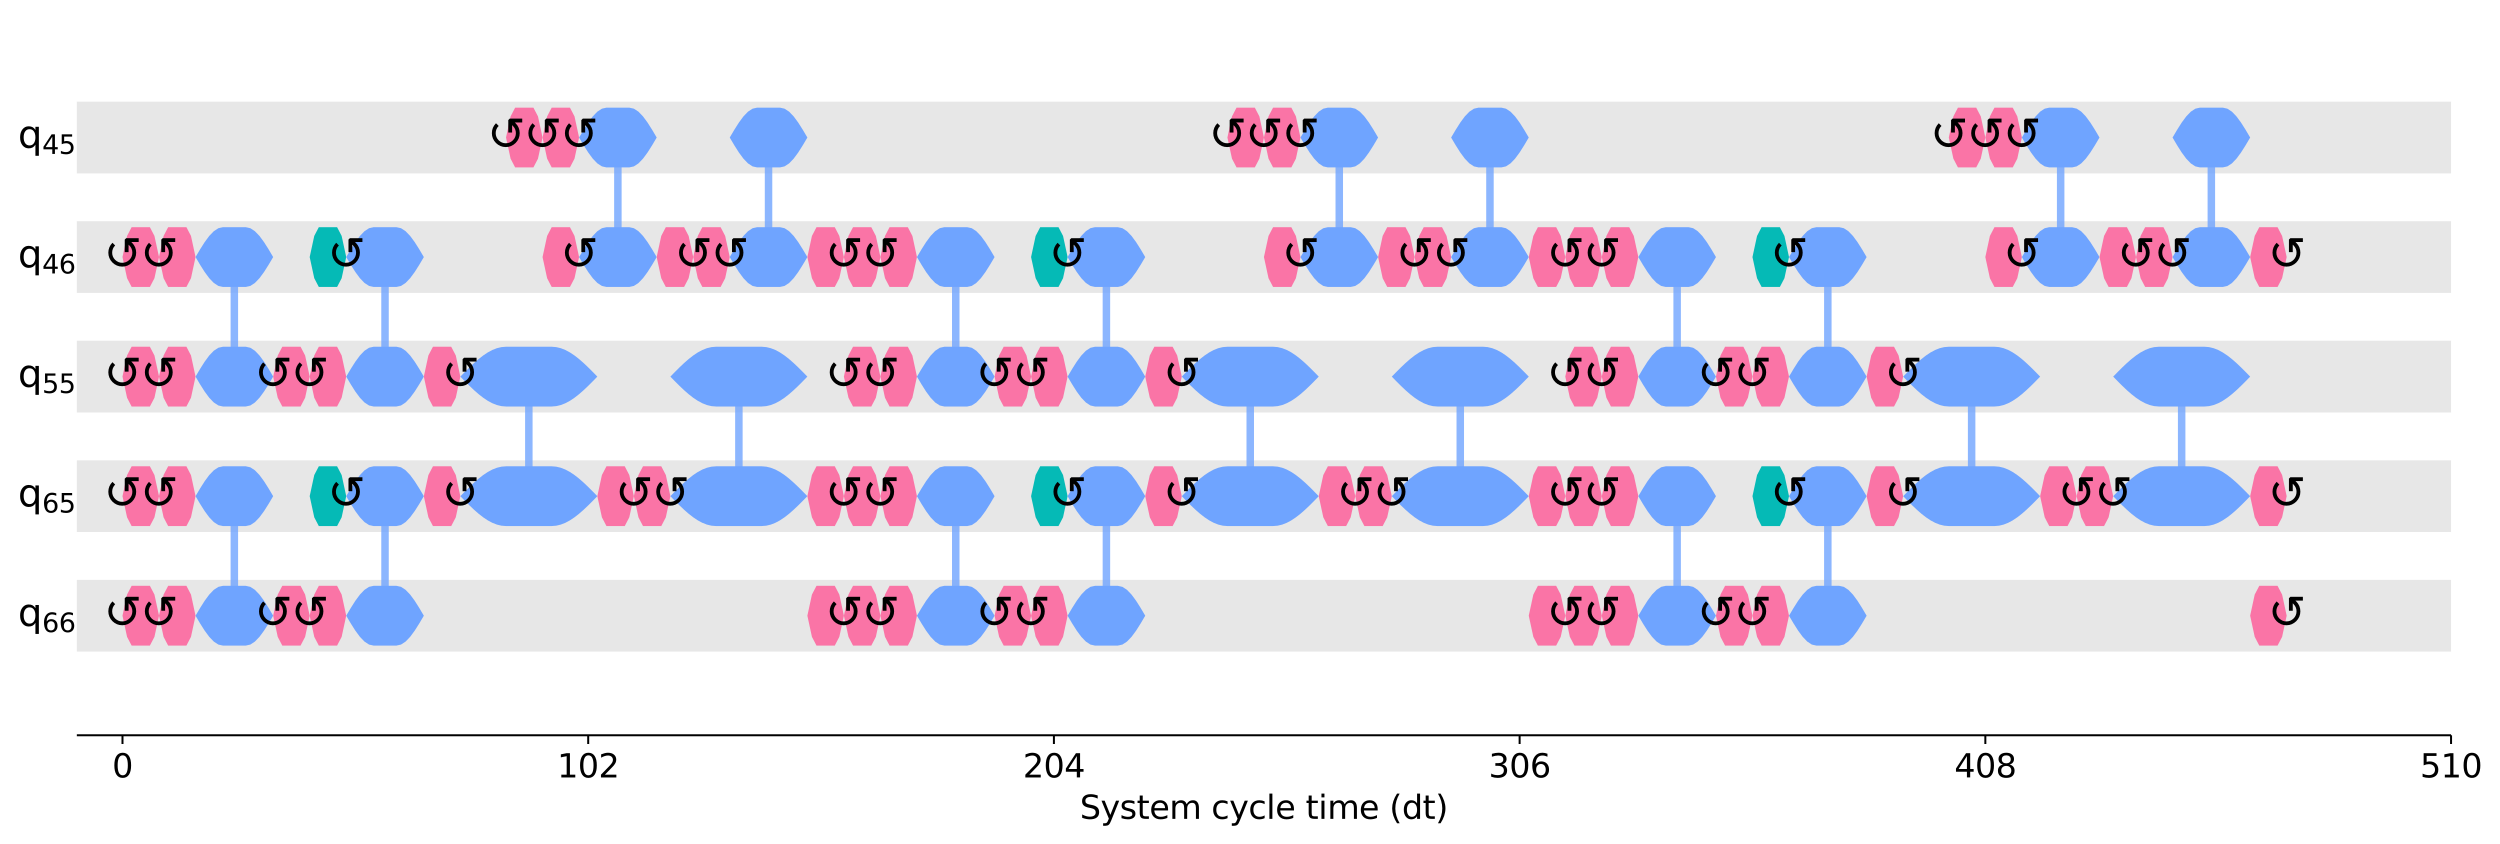 <?xml version="1.0" encoding="UTF-8"?><!DOCTYPE svg  PUBLIC '-//W3C//DTD SVG 1.1//EN'  'http://www.w3.org/Graphics/SVG/1.1/DTD/svg11.dtd'><svg width="1000.6pt" height="337.64pt" version="1.1" viewBox="0 0 1000.6 337.64" xmlns="http://www.w3.org/2000/svg" xmlns:xlink="http://www.w3.org/1999/xlink"><defs><style type="text/css">*{stroke-linejoin: round; stroke-linecap: butt}</style></defs><path d="m0 337.64h1000.6v-337.64h-1000.6z" fill="#ffffff"/><path d="m30.75 294.28h950.26v-287.08h-950.26z" fill="#ffffff"/><path d="m30.75 69.401h950.26v-28.708h-950.26z" clip-path="url(#5e86dbd902e)" fill="#dddddd" fill-opacity=".7"/><path d="m30.75 117.25h950.26v-28.708h-950.26z" clip-path="url(#5e86dbd902e)" fill="#dddddd" fill-opacity=".7"/><path d="m30.75 165.09h950.26v-28.708h-950.26z" clip-path="url(#5e86dbd902e)" fill="#dddddd" fill-opacity=".7"/><path d="m30.75 212.94h950.26v-28.708h-950.26z" clip-path="url(#5e86dbd902e)" fill="#dddddd" fill-opacity=".7"/><path d="m30.75 260.79h950.26v-28.708h-950.26z" clip-path="url(#5e86dbd902e)" fill="#dddddd" fill-opacity=".7"/><defs><path id="380093f8ddb" d="m0 0v3.5" stroke="#000000" stroke-width=".8"/></defs><use x="49.024" y="294.28" stroke="#000000" stroke-width=".8" xlink:href="#380093f8ddb"/><g transform="translate(44.889 311.16) scale(.13 -.13)"><defs><path id="DejaVuSans-30" transform="scale(.016)" d="m2034 4250q-487 0-733-480-245-479-245-1442 0-959 245-1439 246-480 733-480 491 0 736 480 246 480 246 1439 0 963-246 1442-245 480-736 480zm0 500q785 0 1199-621 414-620 414-1801 0-1178-414-1799-414-620-1199-620-784 0-1198 620-414 621-414 1799 0 1181 414 1801 414 621 1198 621z"/></defs><use xlink:href="#DejaVuSans-30"/></g><use x="235.421" y="294.28" stroke="#000000" stroke-width=".8" xlink:href="#380093f8ddb"/><g transform="translate(223.01 311.16) scale(.13 -.13)"><defs><path id="DejaVuSans-31" transform="scale(.016)" d="m794 531h1031v3560l-1122-225v575l1116 225h631v-4135h1031v-531h-2687v531z"/><path id="DejaVuSans-32" transform="scale(.016)" d="m1228 531h2203v-531h-2962v531q359 372 979 998 621 627 780 809 303 340 423 576 121 236 121 464 0 372-261 606-261 235-680 235-297 0-627-103-329-103-704-313v638q381 153 712 231 332 78 607 78 725 0 1156-363 431-362 431-968 0-288-108-546-107-257-392-607-78-91-497-524-418-433-1181-1211z"/></defs><use xlink:href="#DejaVuSans-31"/><use transform="translate(63.623)" xlink:href="#DejaVuSans-30"/><use transform="translate(127.25)" xlink:href="#DejaVuSans-32"/></g><use x="421.818" y="294.28" stroke="#000000" stroke-width=".8" xlink:href="#380093f8ddb"/><g transform="translate(409.41 311.16) scale(.13 -.13)"><defs><path id="DejaVuSans-34" transform="scale(.016)" d="m2419 4116-1594-2491h1594v2491zm-166 550h794v-3041h666v-525h-666v-1100h-628v1100h-2106v609l1940 2957z"/></defs><use xlink:href="#DejaVuSans-32"/><use transform="translate(63.623)" xlink:href="#DejaVuSans-30"/><use transform="translate(127.25)" xlink:href="#DejaVuSans-34"/></g><use x="608.215" y="294.28" stroke="#000000" stroke-width=".8" xlink:href="#380093f8ddb"/><g transform="translate(595.81 311.16) scale(.13 -.13)"><defs><path id="DejaVuSans-33" transform="scale(.016)" d="m2597 2516q453-97 707-404 255-306 255-756 0-690-475-1069-475-378-1350-378-293 0-604 58t-642 174v609q262-153 574-231 313-78 654-78 593 0 904 234t311 681q0 413-289 645-289 233-804 233h-544v519h569q465 0 712 186t247 536q0 359-255 551-254 193-729 193-260 0-557-57-297-56-653-174v562q360 100 674 150t592 50q719 0 1137-327 419-326 419-882 0-388-222-655t-631-370z"/><path id="DejaVuSans-36" transform="scale(.016)" d="m2113 2584q-425 0-674-291-248-290-248-796 0-503 248-796 249-292 674-292t673 292q248 293 248 796 0 506-248 796-248 291-673 291zm1253 1979v-575q-238 112-480 171-242 60-480 60-625 0-955-422-329-422-376-1275 184 272 462 417 279 145 613 145 703 0 1111-427 408-426 408-1160 0-719-425-1154-425-434-1131-434-810 0-1238 620-428 621-428 1799 0 1106 525 1764t1409 658q238 0 480-47t505-140z"/></defs><use xlink:href="#DejaVuSans-33"/><use transform="translate(63.623)" xlink:href="#DejaVuSans-30"/><use transform="translate(127.25)" xlink:href="#DejaVuSans-36"/></g><use x="794.612" y="294.28" stroke="#000000" stroke-width=".8" xlink:href="#380093f8ddb"/><g transform="translate(782.21 311.16) scale(.13 -.13)"><defs><path id="DejaVuSans-38" transform="scale(.016)" d="m2034 2216q-450 0-708-241-257-241-257-662 0-422 257-663 258-241 708-241t709 242q260 243 260 662 0 421-258 662-257 241-711 241zm-631 268q-406 100-633 378-226 279-226 679 0 559 398 884 399 325 1092 325 697 0 1094-325t397-884q0-400-227-679-226-278-629-378 456-106 710-416 255-309 255-755 0-679-414-1042-414-362-1186-362-771 0-1186 362-414 363-414 1042 0 446 256 755 257 310 713 416zm-231 997q0-362 226-565 227-203 636-203 407 0 636 203 230 203 230 565 0 363-230 566-229 203-636 203-409 0-636-203-226-203-226-566z"/></defs><use xlink:href="#DejaVuSans-34"/><use transform="translate(63.623)" xlink:href="#DejaVuSans-30"/><use transform="translate(127.25)" xlink:href="#DejaVuSans-38"/></g><use x="981.009" y="294.28" stroke="#000000" stroke-width=".8" xlink:href="#380093f8ddb"/><g transform="translate(968.6 311.16) scale(.13 -.13)"><defs><path id="DejaVuSans-35" transform="scale(.016)" d="m691 4666h2478v-532h-1900v-1143q137 47 274 70 138 23 276 23 781 0 1237-428 457-428 457-1159 0-753-469-1171-469-417-1322-417-294 0-599 50-304 50-629 150v635q281-153 581-228t634-75q541 0 856 284 316 284 316 772 0 487-316 771-315 285-856 285-253 0-505-56-251-56-513-175v2344z"/></defs><use xlink:href="#DejaVuSans-35"/><use transform="translate(63.623)" xlink:href="#DejaVuSans-31"/><use transform="translate(127.25)" xlink:href="#DejaVuSans-30"/></g><g transform="translate(432.21 327.74) scale(.13 -.13)"><defs><path id="DejaVuSans-53" transform="scale(.016)" d="m3425 4513v-616q-359 172-678 256-319 85-616 85-515 0-795-200t-280-569q0-310 186-468 186-157 705-254l381-78q706-135 1042-474t336-907q0-679-455-1029-454-350-1332-350-331 0-705 75-373 75-773 222v650q384-215 753-325 369-109 725-109 540 0 834 212 294 213 294 607 0 343-211 537t-692 291l-385 75q-706 140-1022 440-315 300-315 835 0 619 436 975t1201 356q329 0 669-60 341-59 697-177z"/><path id="DejaVuSans-79" transform="scale(.016)" d="m2059-325q-243-625-475-815-231-191-618-191h-460v481h338q237 0 368 113 132 112 291 531l103 262-1415 3444h609l1094-2737 1094 2737h609l-1538-3825z"/><path id="DejaVuSans-73" transform="scale(.016)" d="m2834 3397v-544q-243 125-506 187-262 63-544 63-428 0-642-131t-214-394q0-200 153-314t616-217l197-44q612-131 870-370t258-667q0-488-386-773-386-284-1061-284-281 0-586 55t-642 164v594q319-166 628-249 309-82 613-82 406 0 624 139 219 139 219 392 0 234-158 359-157 125-692 241l-200 47q-534 112-772 345-237 233-237 639 0 494 350 762 350 269 994 269 318 0 599-47 282-46 519-140z"/><path id="DejaVuSans-74" transform="scale(.016)" d="m1172 4494v-994h1184v-447h-1184v-1900q0-428 117-550t477-122h590v-481h-590q-666 0-919 248-253 249-253 905v1900h-422v447h422v994h578z"/><path id="DejaVuSans-65" transform="scale(.016)" d="m3597 1894v-281h-2644q38-594 358-905t892-311q331 0 642 81t618 244v-544q-310-131-635-200t-659-69q-838 0-1327 487-489 488-489 1320 0 859 464 1363 464 505 1252 505 706 0 1117-455 411-454 411-1235zm-575 169q-6 471-264 752-258 282-683 282-481 0-770-272t-333-766l2050 4z"/><path id="DejaVuSans-6d" transform="scale(.016)" d="m3328 2828q216 388 516 572t706 184q547 0 844-383 297-382 297-1088v-2113h-578v2094q0 503-179 746-178 244-543 244-447 0-707-297-259-296-259-809v-1978h-578v2094q0 506-178 748t-550 242q-441 0-701-298-259-298-259-808v-1978h-578v3500h578v-544q197 322 472 475t653 153q382 0 649-194 267-193 395-562z"/><path id="DejaVuSans-63" transform="scale(.016)" d="m3122 3366v-538q-244 135-489 202t-495 67q-560 0-870-355-309-354-309-995t309-996q310-354 870-354 250 0 495 67t489 202v-532q-241-112-499-168-257-57-548-57-791 0-1257 497-465 497-465 1341 0 856 470 1346 471 491 1290 491 265 0 518-55 253-54 491-163z"/><path id="DejaVuSans-6c" transform="scale(.016)" d="m603 4863h575v-4863h-575v4863z"/><path id="DejaVuSans-69" transform="scale(.016)" d="m603 3500h575v-3500h-575v3500zm0 1363h575v-729h-575v729z"/><path id="DejaVuSans-28" transform="scale(.016)" d="m1984 4856q-418-718-622-1422-203-703-203-1425 0-721 205-1429t620-1424h-500q-468 735-701 1444t-233 1409q0 697 231 1403 232 707 703 1444h500z"/><path id="DejaVuSans-64" transform="scale(.016)" d="m2906 2969v1894h575v-4863h-575v525q-181-312-458-464-276-152-664-152-634 0-1033 506-398 507-398 1332t398 1331q399 506 1033 506 388 0 664-152 277-151 458-463zm-1959-1222q0-634 261-995t717-361 718 361q263 361 263 995t-263 995q-262 361-718 361t-717-361-261-995z"/><path id="DejaVuSans-29" transform="scale(.016)" d="m513 4856h500q468-737 701-1444 233-706 233-1403 0-700-233-1409t-701-1444h-500q415 716 620 1424t205 1429q0 722-205 1425-205 704-620 1422z"/></defs><use xlink:href="#DejaVuSans-53"/><use transform="translate(63.477)" xlink:href="#DejaVuSans-79"/><use transform="translate(122.66)" xlink:href="#DejaVuSans-73"/><use transform="translate(174.76)" xlink:href="#DejaVuSans-74"/><use transform="translate(213.96)" xlink:href="#DejaVuSans-65"/><use transform="translate(275.49)" xlink:href="#DejaVuSans-6d"/><use transform="translate(372.9)" xlink:href="#DejaVuSans-20"/><use transform="translate(404.69)" xlink:href="#DejaVuSans-63"/><use transform="translate(459.67)" xlink:href="#DejaVuSans-79"/><use transform="translate(518.85)" xlink:href="#DejaVuSans-63"/><use transform="translate(573.83)" xlink:href="#DejaVuSans-6c"/><use transform="translate(601.61)" xlink:href="#DejaVuSans-65"/><use transform="translate(663.13)" xlink:href="#DejaVuSans-20"/><use transform="translate(694.92)" xlink:href="#DejaVuSans-74"/><use transform="translate(734.13)" xlink:href="#DejaVuSans-69"/><use transform="translate(761.91)" xlink:href="#DejaVuSans-6d"/><use transform="translate(859.33)" xlink:href="#DejaVuSans-65"/><use transform="translate(920.85)" xlink:href="#DejaVuSans-20"/><use transform="translate(952.64)" xlink:href="#DejaVuSans-28"/><use transform="translate(991.65)" xlink:href="#DejaVuSans-64"/><use transform="translate(1055.1)" xlink:href="#DejaVuSans-74"/><use transform="translate(1094.3)" xlink:href="#DejaVuSans-29"/></g><path d="m93.796 102.89v47.847" clip-path="url(#5e86dbd902e)" fill="none" stroke="#6fa4ff" stroke-linecap="square" stroke-opacity=".8" stroke-width="3"/><path d="m154.1 102.89v47.847" clip-path="url(#5e86dbd902e)" fill="none" stroke="#6fa4ff" stroke-linecap="square" stroke-opacity=".8" stroke-width="3"/><path d="m247.3 55.047v47.847" clip-path="url(#5e86dbd902e)" fill="none" stroke="#6fa4ff" stroke-linecap="square" stroke-opacity=".8" stroke-width="3"/><path d="m307.6 55.047v47.847" clip-path="url(#5e86dbd902e)" fill="none" stroke="#6fa4ff" stroke-linecap="square" stroke-opacity=".8" stroke-width="3"/><path d="m93.796 198.59v47.847" clip-path="url(#5e86dbd902e)" fill="none" stroke="#6fa4ff" stroke-linecap="square" stroke-opacity=".8" stroke-width="3"/><path d="m154.1 198.59v47.847" clip-path="url(#5e86dbd902e)" fill="none" stroke="#6fa4ff" stroke-linecap="square" stroke-opacity=".8" stroke-width="3"/><path d="m211.66 150.74v47.847" clip-path="url(#5e86dbd902e)" fill="none" stroke="#6fa4ff" stroke-linecap="square" stroke-opacity=".8" stroke-width="3"/><path d="m295.73 150.74v47.847" clip-path="url(#5e86dbd902e)" fill="none" stroke="#6fa4ff" stroke-linecap="square" stroke-opacity=".8" stroke-width="3"/><path d="m382.53 102.89v47.847" clip-path="url(#5e86dbd902e)" fill="none" stroke="#6fa4ff" stroke-linecap="square" stroke-opacity=".8" stroke-width="3"/><path d="m442.83 102.89v47.847" clip-path="url(#5e86dbd902e)" fill="none" stroke="#6fa4ff" stroke-linecap="square" stroke-opacity=".8" stroke-width="3"/><path d="m536.03 55.047v47.847" clip-path="url(#5e86dbd902e)" fill="none" stroke="#6fa4ff" stroke-linecap="square" stroke-opacity=".8" stroke-width="3"/><path d="m596.34 55.047v47.847" clip-path="url(#5e86dbd902e)" fill="none" stroke="#6fa4ff" stroke-linecap="square" stroke-opacity=".8" stroke-width="3"/><path d="m382.53 198.59v47.847" clip-path="url(#5e86dbd902e)" fill="none" stroke="#6fa4ff" stroke-linecap="square" stroke-opacity=".8" stroke-width="3"/><path d="m442.83 198.59v47.847" clip-path="url(#5e86dbd902e)" fill="none" stroke="#6fa4ff" stroke-linecap="square" stroke-opacity=".8" stroke-width="3"/><path d="m500.4 150.74v47.847" clip-path="url(#5e86dbd902e)" fill="none" stroke="#6fa4ff" stroke-linecap="square" stroke-opacity=".8" stroke-width="3"/><path d="m584.46 150.74v47.847" clip-path="url(#5e86dbd902e)" fill="none" stroke="#6fa4ff" stroke-linecap="square" stroke-opacity=".8" stroke-width="3"/><path d="m671.26 102.89v47.847" clip-path="url(#5e86dbd902e)" fill="none" stroke="#6fa4ff" stroke-linecap="square" stroke-opacity=".8" stroke-width="3"/><path d="m731.57 102.89v47.847" clip-path="url(#5e86dbd902e)" fill="none" stroke="#6fa4ff" stroke-linecap="square" stroke-opacity=".8" stroke-width="3"/><path d="m824.76 55.047v47.847" clip-path="url(#5e86dbd902e)" fill="none" stroke="#6fa4ff" stroke-linecap="square" stroke-opacity=".8" stroke-width="3"/><path d="m885.07 55.047v47.847" clip-path="url(#5e86dbd902e)" fill="none" stroke="#6fa4ff" stroke-linecap="square" stroke-opacity=".8" stroke-width="3"/><path d="m671.26 198.59v47.847" clip-path="url(#5e86dbd902e)" fill="none" stroke="#6fa4ff" stroke-linecap="square" stroke-opacity=".8" stroke-width="3"/><path d="m731.57 198.59v47.847" clip-path="url(#5e86dbd902e)" fill="none" stroke="#6fa4ff" stroke-linecap="square" stroke-opacity=".8" stroke-width="3"/><path d="m789.13 150.74v47.847" clip-path="url(#5e86dbd902e)" fill="none" stroke="#6fa4ff" stroke-linecap="square" stroke-opacity=".8" stroke-width="3"/><path d="m873.19 150.74v47.847" clip-path="url(#5e86dbd902e)" fill="none" stroke="#6fa4ff" stroke-linecap="square" stroke-opacity=".8" stroke-width="3"/><path d="m30.75 294.28v-287.08" fill="none"/><path d="m981.01 294.28v-287.08" fill="none"/><path d="m30.75 294.28h950.26" fill="none" stroke="#000000" stroke-linecap="square" stroke-width=".8"/><path d="m30.75 7.2h950.26" fill="none"/><path d="m202.53 55.047 1.827-8.458 1.827-3.503h7.31l1.827 3.503 1.827 8.458-1.827 8.458-1.827 3.503h-7.31l-1.827-3.503-1.827-8.458z" clip-path="url(#5e86dbd902e)" fill="#fa74a6"/><path d="m217.15 55.047 1.827-8.458 1.827-3.503h7.31l1.827 3.503 1.827 8.458-1.827 8.458-1.827 3.503h-7.31l-1.827-3.503-1.827-8.458z" clip-path="url(#5e86dbd902e)" fill="#fa74a6"/><path d="m49.024 102.89 1.827-8.458 1.827-3.503h7.31l1.827 3.503 1.827 8.458-1.827 8.458-1.827 3.503h-7.31l-1.827-3.503-1.827-8.458z" clip-path="url(#5e86dbd902e)" fill="#fa74a6"/><path d="m63.644 102.89 1.827-8.458 1.827-3.503h7.31l1.827 3.503 1.827 8.458-1.827 8.458-1.827 3.503h-7.31l-1.827-3.503-1.827-8.458z" clip-path="url(#5e86dbd902e)" fill="#fa74a6"/><path d="m49.024 150.74 1.827-8.458 1.827-3.503h7.31l1.827 3.503 1.827 8.458-1.827 8.458-1.827 3.503h-7.31l-1.827-3.503-1.827-8.458z" clip-path="url(#5e86dbd902e)" fill="#fa74a6"/><path d="m63.644 150.74 1.827-8.458 1.827-3.503h7.31l1.827 3.503 1.827 8.458-1.827 8.458-1.827 3.503h-7.31l-1.827-3.503-1.827-8.458z" clip-path="url(#5e86dbd902e)" fill="#fa74a6"/><path d="m78.263 102.89 1.827-3.096 1.827-2.885 1.827-2.477 1.827-1.901 1.827-1.195 1.827-0.408h9.137l1.827 0.408 1.827 1.195 1.827 1.901 1.827 2.477 1.827 2.885 1.827 3.096-1.827 3.096-1.827 2.885-1.827 2.477-1.827 1.901-1.827 1.195-1.827 0.408h-9.137l-1.827-0.408-1.827-1.195-1.827-1.901-1.827-2.477-1.827-2.885-1.827-3.096z" clip-path="url(#5e86dbd902e)" fill="#6fa4ff"/><path d="m78.263 150.74 1.827-3.096 1.827-2.885 1.827-2.477 1.827-1.901 1.827-1.195 1.827-0.408h9.137l1.827 0.408 1.827 1.195 1.827 1.901 1.827 2.477 1.827 2.885 1.827 3.096-1.827 3.096-1.827 2.885-1.827 2.477-1.827 1.901-1.827 1.195-1.827 0.408h-9.137l-1.827-0.408-1.827-1.195-1.827-1.901-1.827-2.477-1.827-2.885-1.827-3.096z" clip-path="url(#5e86dbd902e)" fill="#6fa4ff"/><path d="m123.95 102.89 1.827-8.458 1.827-3.503h7.31l1.827 3.503 1.827 8.458-1.827 8.458-1.827 3.503h-7.31l-1.827-3.503-1.827-8.458z" clip-path="url(#5e86dbd902e)" fill="#05bab6"/><path d="m109.33 150.74 1.827-8.458 1.827-3.503h7.31l1.827 3.503 1.827 8.458-1.827 8.458-1.827 3.503h-7.31l-1.827-3.503-1.827-8.458z" clip-path="url(#5e86dbd902e)" fill="#fa74a6"/><path d="m123.95 150.74 1.827-8.458 1.827-3.503h7.31l1.827 3.503 1.827 8.458-1.827 8.458-1.827 3.503h-7.31l-1.827-3.503-1.827-8.458z" clip-path="url(#5e86dbd902e)" fill="#fa74a6"/><path d="m138.57 102.89 1.827-3.096 1.827-2.885 1.827-2.477 1.827-1.901 1.827-1.195 1.827-0.408h9.137l1.827 0.408 1.827 1.195 1.827 1.901 1.827 2.477 1.827 2.885 1.827 3.096-1.827 3.096-1.827 2.885-1.827 2.477-1.827 1.901-1.827 1.195-1.827 0.408h-9.137l-1.827-0.408-1.827-1.195-1.827-1.901-1.827-2.477-1.827-2.885-1.827-3.096z" clip-path="url(#5e86dbd902e)" fill="#6fa4ff"/><path d="m138.57 150.74 1.827-3.096 1.827-2.885 1.827-2.477 1.827-1.901 1.827-1.195 1.827-0.408h9.137l1.827 0.408 1.827 1.195 1.827 1.901 1.827 2.477 1.827 2.885 1.827 3.096-1.827 3.096-1.827 2.885-1.827 2.477-1.827 1.901-1.827 1.195-1.827 0.408h-9.137l-1.827-0.408-1.827-1.195-1.827-1.901-1.827-2.477-1.827-2.885-1.827-3.096z" clip-path="url(#5e86dbd902e)" fill="#6fa4ff"/><path d="m217.15 102.89 1.827-8.458 1.827-3.503h7.31l1.827 3.503 1.827 8.458-1.827 8.458-1.827 3.503h-7.31l-1.827-3.503-1.827-8.458z" clip-path="url(#5e86dbd902e)" fill="#fa74a6"/><path d="m231.77 55.047 1.827-3.096 1.827-2.885 1.827-2.477 1.827-1.901 1.827-1.195 1.827-0.408h9.137l1.827 0.408 1.827 1.195 1.827 1.901 1.827 2.477 1.827 2.885 1.827 3.096-1.827 3.096-1.827 2.885-1.827 2.477-1.827 1.901-1.827 1.195-1.827 0.408h-9.137l-1.827-0.408-1.827-1.195-1.827-1.901-1.827-2.477-1.827-2.885-1.827-3.096z" clip-path="url(#5e86dbd902e)" fill="#6fa4ff"/><path d="m231.77 102.89 1.827-3.096 1.827-2.885 1.827-2.477 1.827-1.901 1.827-1.195 1.827-0.408h9.137l1.827 0.408 1.827 1.195 1.827 1.901 1.827 2.477 1.827 2.885 1.827 3.096-1.827 3.096-1.827 2.885-1.827 2.477-1.827 1.901-1.827 1.195-1.827 0.408h-9.137l-1.827-0.408-1.827-1.195-1.827-1.901-1.827-2.477-1.827-2.885-1.827-3.096z" clip-path="url(#5e86dbd902e)" fill="#6fa4ff"/><path d="m262.83 102.89 1.827-8.458 1.827-3.503h7.31l1.827 3.503 1.827 8.458-1.827 8.458-1.827 3.503h-7.31l-1.827-3.503-1.827-8.458z" clip-path="url(#5e86dbd902e)" fill="#fa74a6"/><path d="m277.45 102.89 1.827-8.458 1.827-3.503h7.31l1.827 3.503 1.827 8.458-1.827 8.458-1.827 3.503h-7.31l-1.827-3.503-1.827-8.458z" clip-path="url(#5e86dbd902e)" fill="#fa74a6"/><path d="m292.07 55.047 1.827-3.096 1.827-2.885 1.827-2.477 1.827-1.901 1.827-1.195 1.827-0.408h9.137l1.827 0.408 1.827 1.195 1.827 1.901 1.827 2.477 1.827 2.885 1.827 3.096-1.827 3.096-1.827 2.885-1.827 2.477-1.827 1.901-1.827 1.195-1.827 0.408h-9.137l-1.827-0.408-1.827-1.195-1.827-1.901-1.827-2.477-1.827-2.885-1.827-3.096z" clip-path="url(#5e86dbd902e)" fill="#6fa4ff"/><path d="m292.07 102.89 1.827-3.096 1.827-2.885 1.827-2.477 1.827-1.901 1.827-1.195 1.827-0.408h9.137l1.827 0.408 1.827 1.195 1.827 1.901 1.827 2.477 1.827 2.885 1.827 3.096-1.827 3.096-1.827 2.885-1.827 2.477-1.827 1.901-1.827 1.195-1.827 0.408h-9.137l-1.827-0.408-1.827-1.195-1.827-1.901-1.827-2.477-1.827-2.885-1.827-3.096z" clip-path="url(#5e86dbd902e)" fill="#6fa4ff"/><path d="m323.14 102.89 1.827-8.458 1.827-3.503h7.31l1.827 3.503 1.827 8.458-1.827 8.458-1.827 3.503h-7.31l-1.827-3.503-1.827-8.458z" clip-path="url(#5e86dbd902e)" fill="#fa74a6"/><path d="m169.63 150.74 1.827-8.458 1.827-3.503h7.31l1.827 3.503 1.827 8.458-1.827 8.458-1.827 3.503h-7.31l-1.827-3.503-1.827-8.458z" clip-path="url(#5e86dbd902e)" fill="#fa74a6"/><path d="m49.024 198.59 1.827-8.458 1.827-3.503h7.31l1.827 3.503 1.827 8.458-1.827 8.458-1.827 3.503h-7.31l-1.827-3.503-1.827-8.458z" clip-path="url(#5e86dbd902e)" fill="#fa74a6"/><path d="m63.644 198.59 1.827-8.458 1.827-3.503h7.31l1.827 3.503 1.827 8.458-1.827 8.458-1.827 3.503h-7.31l-1.827-3.503-1.827-8.458z" clip-path="url(#5e86dbd902e)" fill="#fa74a6"/><path d="m49.024 246.43 1.827-8.458 1.827-3.503h7.31l1.827 3.503 1.827 8.458-1.827 8.458-1.827 3.503h-7.31l-1.827-3.503-1.827-8.458z" clip-path="url(#5e86dbd902e)" fill="#fa74a6"/><path d="m63.644 246.43 1.827-8.458 1.827-3.503h7.31l1.827 3.503 1.827 8.458-1.827 8.458-1.827 3.503h-7.31l-1.827-3.503-1.827-8.458z" clip-path="url(#5e86dbd902e)" fill="#fa74a6"/><path d="m78.263 198.59 1.827-3.096 1.827-2.885 1.827-2.477 1.827-1.901 1.827-1.195 1.827-0.408h9.137l1.827 0.408 1.827 1.195 1.827 1.901 1.827 2.477 1.827 2.885 1.827 3.096-1.827 3.096-1.827 2.885-1.827 2.477-1.827 1.901-1.827 1.195-1.827 0.408h-9.137l-1.827-0.408-1.827-1.195-1.827-1.901-1.827-2.477-1.827-2.885-1.827-3.096z" clip-path="url(#5e86dbd902e)" fill="#6fa4ff"/><path d="m78.263 246.43 1.827-3.096 1.827-2.885 1.827-2.477 1.827-1.901 1.827-1.195 1.827-0.408h9.137l1.827 0.408 1.827 1.195 1.827 1.901 1.827 2.477 1.827 2.885 1.827 3.096-1.827 3.096-1.827 2.885-1.827 2.477-1.827 1.901-1.827 1.195-1.827 0.408h-9.137l-1.827-0.408-1.827-1.195-1.827-1.901-1.827-2.477-1.827-2.885-1.827-3.096z" clip-path="url(#5e86dbd902e)" fill="#6fa4ff"/><path d="m123.95 198.59 1.827-8.458 1.827-3.503h7.31l1.827 3.503 1.827 8.458-1.827 8.458-1.827 3.503h-7.31l-1.827-3.503-1.827-8.458z" clip-path="url(#5e86dbd902e)" fill="#05bab6"/><path d="m109.33 246.43 1.827-8.458 1.827-3.503h7.31l1.827 3.503 1.827 8.458-1.827 8.458-1.827 3.503h-7.31l-1.827-3.503-1.827-8.458z" clip-path="url(#5e86dbd902e)" fill="#fa74a6"/><path d="m123.95 246.43 1.827-8.458 1.827-3.503h7.31l1.827 3.503 1.827 8.458-1.827 8.458-1.827 3.503h-7.31l-1.827-3.503-1.827-8.458z" clip-path="url(#5e86dbd902e)" fill="#fa74a6"/><path d="m138.57 198.59 1.827-3.096 1.827-2.885 1.827-2.477 1.827-1.901 1.827-1.195 1.827-0.408h9.137l1.827 0.408 1.827 1.195 1.827 1.901 1.827 2.477 1.827 2.885 1.827 3.096-1.827 3.096-1.827 2.885-1.827 2.477-1.827 1.901-1.827 1.195-1.827 0.408h-9.137l-1.827-0.408-1.827-1.195-1.827-1.901-1.827-2.477-1.827-2.885-1.827-3.096z" clip-path="url(#5e86dbd902e)" fill="#6fa4ff"/><path d="m138.57 246.43 1.827-3.096 1.827-2.885 1.827-2.477 1.827-1.901 1.827-1.195 1.827-0.408h9.137l1.827 0.408 1.827 1.195 1.827 1.901 1.827 2.477 1.827 2.885 1.827 3.096-1.827 3.096-1.827 2.885-1.827 2.477-1.827 1.901-1.827 1.195-1.827 0.408h-9.137l-1.827-0.408-1.827-1.195-1.827-1.901-1.827-2.477-1.827-2.885-1.827-3.096z" clip-path="url(#5e86dbd902e)" fill="#6fa4ff"/><path d="m169.63 198.59 1.827-8.458 1.827-3.503h7.31l1.827 3.503 1.827 8.458-1.827 8.458-1.827 3.503h-7.31l-1.827-3.503-1.827-8.458z" clip-path="url(#5e86dbd902e)" fill="#fa74a6"/><path d="m184.25 150.74 1.827-1.871 1.827-1.825 1.827-1.734 1.827-1.6 1.827-1.427 1.827-1.219 1.827-0.981 1.827-0.718 1.827-0.438 1.827-0.147h18.274l1.827 0.147 1.827 0.438 1.827 0.718 1.827 0.981 1.827 1.219 1.827 1.427 1.827 1.6 1.827 1.734 1.827 1.825 1.827 1.871-1.827 1.871-1.827 1.825-1.827 1.734-1.827 1.6-1.827 1.427-1.827 1.219-1.827 0.981-1.827 0.718-1.827 0.438-1.827 0.147h-18.274l-1.827-0.147-1.827-0.438-1.827-0.718-1.827-0.981-1.827-1.219-1.827-1.427-1.827-1.6-1.827-1.734-1.827-1.825-1.827-1.871z" clip-path="url(#5e86dbd902e)" fill="#6fa4ff"/><path d="m184.25 198.59 1.827-1.871 1.827-1.825 1.827-1.734 1.827-1.6 1.827-1.427 1.827-1.219 1.827-0.981 1.827-0.718 1.827-0.438 1.827-0.147h18.274l1.827 0.147 1.827 0.438 1.827 0.718 1.827 0.981 1.827 1.219 1.827 1.427 1.827 1.6 1.827 1.734 1.827 1.825 1.827 1.871-1.827 1.871-1.827 1.825-1.827 1.734-1.827 1.6-1.827 1.427-1.827 1.219-1.827 0.981-1.827 0.718-1.827 0.438-1.827 0.147h-18.274l-1.827-0.147-1.827-0.438-1.827-0.718-1.827-0.981-1.827-1.219-1.827-1.427-1.827-1.6-1.827-1.734-1.827-1.825-1.827-1.871z" clip-path="url(#5e86dbd902e)" fill="#6fa4ff"/><path d="m239.08 198.59 1.827-8.458 1.827-3.503h7.31l1.827 3.503 1.827 8.458-1.827 8.458-1.827 3.503h-7.31l-1.827-3.503-1.827-8.458z" clip-path="url(#5e86dbd902e)" fill="#fa74a6"/><path d="m253.7 198.59 1.827-8.458 1.827-3.503h7.31l1.827 3.503 1.827 8.458-1.827 8.458-1.827 3.503h-7.31l-1.827-3.503-1.827-8.458z" clip-path="url(#5e86dbd902e)" fill="#fa74a6"/><path d="m268.31 150.74 1.827-1.871 1.827-1.825 1.827-1.734 1.827-1.6 1.827-1.427 1.827-1.219 1.827-0.981 1.827-0.718 1.827-0.438 1.827-0.147h18.274l1.827 0.147 1.827 0.438 1.827 0.718 1.827 0.981 1.827 1.219 1.827 1.427 1.827 1.6 1.827 1.734 1.827 1.825 1.827 1.871-1.827 1.871-1.827 1.825-1.827 1.734-1.827 1.6-1.827 1.427-1.827 1.219-1.827 0.981-1.827 0.718-1.827 0.438-1.827 0.147h-18.274l-1.827-0.147-1.827-0.438-1.827-0.718-1.827-0.981-1.827-1.219-1.827-1.427-1.827-1.6-1.827-1.734-1.827-1.825-1.827-1.871z" clip-path="url(#5e86dbd902e)" fill="#6fa4ff"/><path d="m268.31 198.59 1.827-1.871 1.827-1.825 1.827-1.734 1.827-1.6 1.827-1.427 1.827-1.219 1.827-0.981 1.827-0.718 1.827-0.438 1.827-0.147h18.274l1.827 0.147 1.827 0.438 1.827 0.718 1.827 0.981 1.827 1.219 1.827 1.427 1.827 1.6 1.827 1.734 1.827 1.825 1.827 1.871-1.827 1.871-1.827 1.825-1.827 1.734-1.827 1.6-1.827 1.427-1.827 1.219-1.827 0.981-1.827 0.718-1.827 0.438-1.827 0.147h-18.274l-1.827-0.147-1.827-0.438-1.827-0.718-1.827-0.981-1.827-1.219-1.827-1.427-1.827-1.6-1.827-1.734-1.827-1.825-1.827-1.871z" clip-path="url(#5e86dbd902e)" fill="#6fa4ff"/><path d="m323.14 198.59 1.827-8.458 1.827-3.503h7.31l1.827 3.503 1.827 8.458-1.827 8.458-1.827 3.503h-7.31l-1.827-3.503-1.827-8.458z" clip-path="url(#5e86dbd902e)" fill="#fa74a6"/><path d="m323.14 246.43 1.827-8.458 1.827-3.503h7.31l1.827 3.503 1.827 8.458-1.827 8.458-1.827 3.503h-7.31l-1.827-3.503-1.827-8.458z" clip-path="url(#5e86dbd902e)" fill="#fa74a6"/><path d="m491.26 55.047 1.827-8.458 1.827-3.503h7.31l1.827 3.503 1.827 8.458-1.827 8.458-1.827 3.503h-7.31l-1.827-3.503-1.827-8.458z" clip-path="url(#5e86dbd902e)" fill="#fa74a6"/><path d="m505.88 55.047 1.827-8.458 1.827-3.503h7.31l1.827 3.503 1.827 8.458-1.827 8.458-1.827 3.503h-7.31l-1.827-3.503-1.827-8.458z" clip-path="url(#5e86dbd902e)" fill="#fa74a6"/><path d="m337.76 102.89 1.827-8.458 1.827-3.503h7.31l1.827 3.503 1.827 8.458-1.827 8.458-1.827 3.503h-7.31l-1.827-3.503-1.827-8.458z" clip-path="url(#5e86dbd902e)" fill="#fa74a6"/><path d="m352.38 102.89 1.827-8.458 1.827-3.503h7.31l1.827 3.503 1.827 8.458-1.827 8.458-1.827 3.503h-7.31l-1.827-3.503-1.827-8.458z" clip-path="url(#5e86dbd902e)" fill="#fa74a6"/><path d="m337.76 150.74 1.827-8.458 1.827-3.503h7.31l1.827 3.503 1.827 8.458-1.827 8.458-1.827 3.503h-7.31l-1.827-3.503-1.827-8.458z" clip-path="url(#5e86dbd902e)" fill="#fa74a6"/><path d="m352.38 150.74 1.827-8.458 1.827-3.503h7.31l1.827 3.503 1.827 8.458-1.827 8.458-1.827 3.503h-7.31l-1.827-3.503-1.827-8.458z" clip-path="url(#5e86dbd902e)" fill="#fa74a6"/><path d="m367 102.89 1.827-3.096 1.827-2.885 1.827-2.477 1.827-1.901 1.827-1.195 1.827-0.408h9.137l1.827 0.408 1.827 1.195 1.827 1.901 1.827 2.477 1.827 2.885 1.827 3.096-1.827 3.096-1.827 2.885-1.827 2.477-1.827 1.901-1.827 1.195-1.827 0.408h-9.137l-1.827-0.408-1.827-1.195-1.827-1.901-1.827-2.477-1.827-2.885-1.827-3.096z" clip-path="url(#5e86dbd902e)" fill="#6fa4ff"/><path d="m367 150.74 1.827-3.096 1.827-2.885 1.827-2.477 1.827-1.901 1.827-1.195 1.827-0.408h9.137l1.827 0.408 1.827 1.195 1.827 1.901 1.827 2.477 1.827 2.885 1.827 3.096-1.827 3.096-1.827 2.885-1.827 2.477-1.827 1.901-1.827 1.195-1.827 0.408h-9.137l-1.827-0.408-1.827-1.195-1.827-1.901-1.827-2.477-1.827-2.885-1.827-3.096z" clip-path="url(#5e86dbd902e)" fill="#6fa4ff"/><path d="m412.68 102.89 1.827-8.458 1.827-3.503h7.31l1.827 3.503 1.827 8.458-1.827 8.458-1.827 3.503h-7.31l-1.827-3.503-1.827-8.458z" clip-path="url(#5e86dbd902e)" fill="#05bab6"/><path d="m398.06 150.74 1.827-8.458 1.827-3.503h7.31l1.827 3.503 1.827 8.458-1.827 8.458-1.827 3.503h-7.31l-1.827-3.503-1.827-8.458z" clip-path="url(#5e86dbd902e)" fill="#fa74a6"/><path d="m412.68 150.74 1.827-8.458 1.827-3.503h7.31l1.827 3.503 1.827 8.458-1.827 8.458-1.827 3.503h-7.31l-1.827-3.503-1.827-8.458z" clip-path="url(#5e86dbd902e)" fill="#fa74a6"/><path d="m427.3 102.89 1.827-3.096 1.827-2.885 1.827-2.477 1.827-1.901 1.827-1.195 1.827-0.408h9.137l1.827 0.408 1.827 1.195 1.827 1.901 1.827 2.477 1.827 2.885 1.827 3.096-1.827 3.096-1.827 2.885-1.827 2.477-1.827 1.901-1.827 1.195-1.827 0.408h-9.137l-1.827-0.408-1.827-1.195-1.827-1.901-1.827-2.477-1.827-2.885-1.827-3.096z" clip-path="url(#5e86dbd902e)" fill="#6fa4ff"/><path d="m427.3 150.74 1.827-3.096 1.827-2.885 1.827-2.477 1.827-1.901 1.827-1.195 1.827-0.408h9.137l1.827 0.408 1.827 1.195 1.827 1.901 1.827 2.477 1.827 2.885 1.827 3.096-1.827 3.096-1.827 2.885-1.827 2.477-1.827 1.901-1.827 1.195-1.827 0.408h-9.137l-1.827-0.408-1.827-1.195-1.827-1.901-1.827-2.477-1.827-2.885-1.827-3.096z" clip-path="url(#5e86dbd902e)" fill="#6fa4ff"/><path d="m505.88 102.89 1.827-8.458 1.827-3.503h7.31l1.827 3.503 1.827 8.458-1.827 8.458-1.827 3.503h-7.31l-1.827-3.503-1.827-8.458z" clip-path="url(#5e86dbd902e)" fill="#fa74a6"/><path d="m520.5 55.047 1.827-3.096 1.827-2.885 1.827-2.477 1.827-1.901 1.827-1.195 1.827-0.408h9.137l1.827 0.408 1.827 1.195 1.827 1.901 1.827 2.477 1.827 2.885 1.827 3.096-1.827 3.096-1.827 2.885-1.827 2.477-1.827 1.901-1.827 1.195-1.827 0.408h-9.137l-1.827-0.408-1.827-1.195-1.827-1.901-1.827-2.477-1.827-2.885-1.827-3.096z" clip-path="url(#5e86dbd902e)" fill="#6fa4ff"/><path d="m520.5 102.89 1.827-3.096 1.827-2.885 1.827-2.477 1.827-1.901 1.827-1.195 1.827-0.408h9.137l1.827 0.408 1.827 1.195 1.827 1.901 1.827 2.477 1.827 2.885 1.827 3.096-1.827 3.096-1.827 2.885-1.827 2.477-1.827 1.901-1.827 1.195-1.827 0.408h-9.137l-1.827-0.408-1.827-1.195-1.827-1.901-1.827-2.477-1.827-2.885-1.827-3.096z" clip-path="url(#5e86dbd902e)" fill="#6fa4ff"/><path d="m551.57 102.89 1.827-8.458 1.827-3.503h7.31l1.827 3.503 1.827 8.458-1.827 8.458-1.827 3.503h-7.31l-1.827-3.503-1.827-8.458z" clip-path="url(#5e86dbd902e)" fill="#fa74a6"/><path d="m566.18 102.89 1.827-8.458 1.827-3.503h7.31l1.827 3.503 1.827 8.458-1.827 8.458-1.827 3.503h-7.31l-1.827-3.503-1.827-8.458z" clip-path="url(#5e86dbd902e)" fill="#fa74a6"/><path d="m580.8 55.047 1.827-3.096 1.827-2.885 1.827-2.477 1.827-1.901 1.827-1.195 1.827-0.408h9.137l1.827 0.408 1.827 1.195 1.827 1.901 1.827 2.477 1.827 2.885 1.827 3.096-1.827 3.096-1.827 2.885-1.827 2.477-1.827 1.901-1.827 1.195-1.827 0.408h-9.137l-1.827-0.408-1.827-1.195-1.827-1.901-1.827-2.477-1.827-2.885-1.827-3.096z" clip-path="url(#5e86dbd902e)" fill="#6fa4ff"/><path d="m580.8 102.89 1.827-3.096 1.827-2.885 1.827-2.477 1.827-1.901 1.827-1.195 1.827-0.408h9.137l1.827 0.408 1.827 1.195 1.827 1.901 1.827 2.477 1.827 2.885 1.827 3.096-1.827 3.096-1.827 2.885-1.827 2.477-1.827 1.901-1.827 1.195-1.827 0.408h-9.137l-1.827-0.408-1.827-1.195-1.827-1.901-1.827-2.477-1.827-2.885-1.827-3.096z" clip-path="url(#5e86dbd902e)" fill="#6fa4ff"/><path d="m611.87 102.89 1.827-8.458 1.827-3.503h7.31l1.827 3.503 1.827 8.458-1.827 8.458-1.827 3.503h-7.31l-1.827-3.503-1.827-8.458z" clip-path="url(#5e86dbd902e)" fill="#fa74a6"/><path d="m458.37 150.74 1.827-8.458 1.827-3.503h7.31l1.827 3.503 1.827 8.458-1.827 8.458-1.827 3.503h-7.31l-1.827-3.503-1.827-8.458z" clip-path="url(#5e86dbd902e)" fill="#fa74a6"/><path d="m337.76 198.59 1.827-8.458 1.827-3.503h7.31l1.827 3.503 1.827 8.458-1.827 8.458-1.827 3.503h-7.31l-1.827-3.503-1.827-8.458z" clip-path="url(#5e86dbd902e)" fill="#fa74a6"/><path d="m352.38 198.59 1.827-8.458 1.827-3.503h7.31l1.827 3.503 1.827 8.458-1.827 8.458-1.827 3.503h-7.31l-1.827-3.503-1.827-8.458z" clip-path="url(#5e86dbd902e)" fill="#fa74a6"/><path d="m337.76 246.43 1.827-8.458 1.827-3.503h7.31l1.827 3.503 1.827 8.458-1.827 8.458-1.827 3.503h-7.31l-1.827-3.503-1.827-8.458z" clip-path="url(#5e86dbd902e)" fill="#fa74a6"/><path d="m352.38 246.43 1.827-8.458 1.827-3.503h7.31l1.827 3.503 1.827 8.458-1.827 8.458-1.827 3.503h-7.31l-1.827-3.503-1.827-8.458z" clip-path="url(#5e86dbd902e)" fill="#fa74a6"/><path d="m367 198.59 1.827-3.096 1.827-2.885 1.827-2.477 1.827-1.901 1.827-1.195 1.827-0.408h9.137l1.827 0.408 1.827 1.195 1.827 1.901 1.827 2.477 1.827 2.885 1.827 3.096-1.827 3.096-1.827 2.885-1.827 2.477-1.827 1.901-1.827 1.195-1.827 0.408h-9.137l-1.827-0.408-1.827-1.195-1.827-1.901-1.827-2.477-1.827-2.885-1.827-3.096z" clip-path="url(#5e86dbd902e)" fill="#6fa4ff"/><path d="m367 246.43 1.827-3.096 1.827-2.885 1.827-2.477 1.827-1.901 1.827-1.195 1.827-0.408h9.137l1.827 0.408 1.827 1.195 1.827 1.901 1.827 2.477 1.827 2.885 1.827 3.096-1.827 3.096-1.827 2.885-1.827 2.477-1.827 1.901-1.827 1.195-1.827 0.408h-9.137l-1.827-0.408-1.827-1.195-1.827-1.901-1.827-2.477-1.827-2.885-1.827-3.096z" clip-path="url(#5e86dbd902e)" fill="#6fa4ff"/><path d="m412.68 198.59 1.827-8.458 1.827-3.503h7.31l1.827 3.503 1.827 8.458-1.827 8.458-1.827 3.503h-7.31l-1.827-3.503-1.827-8.458z" clip-path="url(#5e86dbd902e)" fill="#05bab6"/><path d="m398.06 246.43 1.827-8.458 1.827-3.503h7.31l1.827 3.503 1.827 8.458-1.827 8.458-1.827 3.503h-7.31l-1.827-3.503-1.827-8.458z" clip-path="url(#5e86dbd902e)" fill="#fa74a6"/><path d="m412.68 246.43 1.827-8.458 1.827-3.503h7.31l1.827 3.503 1.827 8.458-1.827 8.458-1.827 3.503h-7.31l-1.827-3.503-1.827-8.458z" clip-path="url(#5e86dbd902e)" fill="#fa74a6"/><path d="m427.3 198.59 1.827-3.096 1.827-2.885 1.827-2.477 1.827-1.901 1.827-1.195 1.827-0.408h9.137l1.827 0.408 1.827 1.195 1.827 1.901 1.827 2.477 1.827 2.885 1.827 3.096-1.827 3.096-1.827 2.885-1.827 2.477-1.827 1.901-1.827 1.195-1.827 0.408h-9.137l-1.827-0.408-1.827-1.195-1.827-1.901-1.827-2.477-1.827-2.885-1.827-3.096z" clip-path="url(#5e86dbd902e)" fill="#6fa4ff"/><path d="m427.3 246.43 1.827-3.096 1.827-2.885 1.827-2.477 1.827-1.901 1.827-1.195 1.827-0.408h9.137l1.827 0.408 1.827 1.195 1.827 1.901 1.827 2.477 1.827 2.885 1.827 3.096-1.827 3.096-1.827 2.885-1.827 2.477-1.827 1.901-1.827 1.195-1.827 0.408h-9.137l-1.827-0.408-1.827-1.195-1.827-1.901-1.827-2.477-1.827-2.885-1.827-3.096z" clip-path="url(#5e86dbd902e)" fill="#6fa4ff"/><path d="m458.37 198.59 1.827-8.458 1.827-3.503h7.31l1.827 3.503 1.827 8.458-1.827 8.458-1.827 3.503h-7.31l-1.827-3.503-1.827-8.458z" clip-path="url(#5e86dbd902e)" fill="#fa74a6"/><path d="m472.99 150.74 1.827-1.871 1.827-1.825 1.827-1.734 1.827-1.6 1.827-1.427 1.827-1.219 1.827-0.981 1.827-0.718 1.827-0.438 1.827-0.147h18.274l1.827 0.147 1.827 0.438 1.827 0.718 1.827 0.981 1.827 1.219 1.827 1.427 1.827 1.6 1.827 1.734 1.827 1.825 1.827 1.871-1.827 1.871-1.827 1.825-1.827 1.734-1.827 1.6-1.827 1.427-1.827 1.219-1.827 0.981-1.827 0.718-1.827 0.438-1.827 0.147h-18.274l-1.827-0.147-1.827-0.438-1.827-0.718-1.827-0.981-1.827-1.219-1.827-1.427-1.827-1.6-1.827-1.734-1.827-1.825-1.827-1.871z" clip-path="url(#5e86dbd902e)" fill="#6fa4ff"/><path d="m472.99 198.59 1.827-1.871 1.827-1.825 1.827-1.734 1.827-1.6 1.827-1.427 1.827-1.219 1.827-0.981 1.827-0.718 1.827-0.438 1.827-0.147h18.274l1.827 0.147 1.827 0.438 1.827 0.718 1.827 0.981 1.827 1.219 1.827 1.427 1.827 1.6 1.827 1.734 1.827 1.825 1.827 1.871-1.827 1.871-1.827 1.825-1.827 1.734-1.827 1.6-1.827 1.427-1.827 1.219-1.827 0.981-1.827 0.718-1.827 0.438-1.827 0.147h-18.274l-1.827-0.147-1.827-0.438-1.827-0.718-1.827-0.981-1.827-1.219-1.827-1.427-1.827-1.6-1.827-1.734-1.827-1.825-1.827-1.871z" clip-path="url(#5e86dbd902e)" fill="#6fa4ff"/><path d="m527.81 198.59 1.827-8.458 1.827-3.503h7.31l1.827 3.503 1.827 8.458-1.827 8.458-1.827 3.503h-7.31l-1.827-3.503-1.827-8.458z" clip-path="url(#5e86dbd902e)" fill="#fa74a6"/><path d="m542.43 198.59 1.827-8.458 1.827-3.503h7.31l1.827 3.503 1.827 8.458-1.827 8.458-1.827 3.503h-7.31l-1.827-3.503-1.827-8.458z" clip-path="url(#5e86dbd902e)" fill="#fa74a6"/><path d="m557.05 150.74 1.827-1.871 1.827-1.825 1.827-1.734 1.827-1.6 1.827-1.427 1.827-1.219 1.827-0.981 1.827-0.718 1.827-0.438 1.827-0.147h18.274l1.827 0.147 1.827 0.438 1.827 0.718 1.827 0.981 1.827 1.219 1.827 1.427 1.827 1.6 1.827 1.734 1.827 1.825 1.827 1.871-1.827 1.871-1.827 1.825-1.827 1.734-1.827 1.6-1.827 1.427-1.827 1.219-1.827 0.981-1.827 0.718-1.827 0.438-1.827 0.147h-18.274l-1.827-0.147-1.827-0.438-1.827-0.718-1.827-0.981-1.827-1.219-1.827-1.427-1.827-1.6-1.827-1.734-1.827-1.825-1.827-1.871z" clip-path="url(#5e86dbd902e)" fill="#6fa4ff"/><path d="m557.05 198.59 1.827-1.871 1.827-1.825 1.827-1.734 1.827-1.6 1.827-1.427 1.827-1.219 1.827-0.981 1.827-0.718 1.827-0.438 1.827-0.147h18.274l1.827 0.147 1.827 0.438 1.827 0.718 1.827 0.981 1.827 1.219 1.827 1.427 1.827 1.6 1.827 1.734 1.827 1.825 1.827 1.871-1.827 1.871-1.827 1.825-1.827 1.734-1.827 1.6-1.827 1.427-1.827 1.219-1.827 0.981-1.827 0.718-1.827 0.438-1.827 0.147h-18.274l-1.827-0.147-1.827-0.438-1.827-0.718-1.827-0.981-1.827-1.219-1.827-1.427-1.827-1.6-1.827-1.734-1.827-1.825-1.827-1.871z" clip-path="url(#5e86dbd902e)" fill="#6fa4ff"/><path d="m611.87 198.59 1.827-8.458 1.827-3.503h7.31l1.827 3.503 1.827 8.458-1.827 8.458-1.827 3.503h-7.31l-1.827-3.503-1.827-8.458z" clip-path="url(#5e86dbd902e)" fill="#fa74a6"/><path d="m611.87 246.43 1.827-8.458 1.827-3.503h7.31l1.827 3.503 1.827 8.458-1.827 8.458-1.827 3.503h-7.31l-1.827-3.503-1.827-8.458z" clip-path="url(#5e86dbd902e)" fill="#fa74a6"/><path d="m779.99 55.047 1.827-8.458 1.827-3.503h7.31l1.827 3.503 1.827 8.458-1.827 8.458-1.827 3.503h-7.31l-1.827-3.503-1.827-8.458z" clip-path="url(#5e86dbd902e)" fill="#fa74a6"/><path d="m794.61 55.047 1.827-8.458 1.827-3.503h7.31l1.827 3.503 1.827 8.458-1.827 8.458-1.827 3.503h-7.31l-1.827-3.503-1.827-8.458z" clip-path="url(#5e86dbd902e)" fill="#fa74a6"/><path d="m626.49 102.89 1.827-8.458 1.827-3.503h7.31l1.827 3.503 1.827 8.458-1.827 8.458-1.827 3.503h-7.31l-1.827-3.503-1.827-8.458z" clip-path="url(#5e86dbd902e)" fill="#fa74a6"/><path d="m641.11 102.89 1.827-8.458 1.827-3.503h7.31l1.827 3.503 1.827 8.458-1.827 8.458-1.827 3.503h-7.31l-1.827-3.503-1.827-8.458z" clip-path="url(#5e86dbd902e)" fill="#fa74a6"/><path d="m626.49 150.74 1.827-8.458 1.827-3.503h7.31l1.827 3.503 1.827 8.458-1.827 8.458-1.827 3.503h-7.31l-1.827-3.503-1.827-8.458z" clip-path="url(#5e86dbd902e)" fill="#fa74a6"/><path d="m641.11 150.74 1.827-8.458 1.827-3.503h7.31l1.827 3.503 1.827 8.458-1.827 8.458-1.827 3.503h-7.31l-1.827-3.503-1.827-8.458z" clip-path="url(#5e86dbd902e)" fill="#fa74a6"/><path d="m655.73 102.89 1.827-3.096 1.827-2.885 1.827-2.477 1.827-1.901 1.827-1.195 1.827-0.408h9.137l1.827 0.408 1.827 1.195 1.827 1.901 1.827 2.477 1.827 2.885 1.827 3.096-1.827 3.096-1.827 2.885-1.827 2.477-1.827 1.901-1.827 1.195-1.827 0.408h-9.137l-1.827-0.408-1.827-1.195-1.827-1.901-1.827-2.477-1.827-2.885-1.827-3.096z" clip-path="url(#5e86dbd902e)" fill="#6fa4ff"/><path d="m655.73 150.74 1.827-3.096 1.827-2.885 1.827-2.477 1.827-1.901 1.827-1.195 1.827-0.408h9.137l1.827 0.408 1.827 1.195 1.827 1.901 1.827 2.477 1.827 2.885 1.827 3.096-1.827 3.096-1.827 2.885-1.827 2.477-1.827 1.901-1.827 1.195-1.827 0.408h-9.137l-1.827-0.408-1.827-1.195-1.827-1.901-1.827-2.477-1.827-2.885-1.827-3.096z" clip-path="url(#5e86dbd902e)" fill="#6fa4ff"/><path d="m701.41 102.89 1.827-8.458 1.827-3.503h7.31l1.827 3.503 1.827 8.458-1.827 8.458-1.827 3.503h-7.31l-1.827-3.503-1.827-8.458z" clip-path="url(#5e86dbd902e)" fill="#05bab6"/><path d="m686.79 150.74 1.827-8.458 1.827-3.503h7.31l1.827 3.503 1.827 8.458-1.827 8.458-1.827 3.503h-7.31l-1.827-3.503-1.827-8.458z" clip-path="url(#5e86dbd902e)" fill="#fa74a6"/><path d="m701.41 150.74 1.827-8.458 1.827-3.503h7.31l1.827 3.503 1.827 8.458-1.827 8.458-1.827 3.503h-7.31l-1.827-3.503-1.827-8.458z" clip-path="url(#5e86dbd902e)" fill="#fa74a6"/><path d="m716.03 102.89 1.827-3.096 1.827-2.885 1.827-2.477 1.827-1.901 1.827-1.195 1.827-0.408h9.137l1.827 0.408 1.827 1.195 1.827 1.901 1.827 2.477 1.827 2.885 1.827 3.096-1.827 3.096-1.827 2.885-1.827 2.477-1.827 1.901-1.827 1.195-1.827 0.408h-9.137l-1.827-0.408-1.827-1.195-1.827-1.901-1.827-2.477-1.827-2.885-1.827-3.096z" clip-path="url(#5e86dbd902e)" fill="#6fa4ff"/><path d="m716.03 150.74 1.827-3.096 1.827-2.885 1.827-2.477 1.827-1.901 1.827-1.195 1.827-0.408h9.137l1.827 0.408 1.827 1.195 1.827 1.901 1.827 2.477 1.827 2.885 1.827 3.096-1.827 3.096-1.827 2.885-1.827 2.477-1.827 1.901-1.827 1.195-1.827 0.408h-9.137l-1.827-0.408-1.827-1.195-1.827-1.901-1.827-2.477-1.827-2.885-1.827-3.096z" clip-path="url(#5e86dbd902e)" fill="#6fa4ff"/><path d="m794.61 102.89 1.827-8.458 1.827-3.503h7.31l1.827 3.503 1.827 8.458-1.827 8.458-1.827 3.503h-7.31l-1.827-3.503-1.827-8.458z" clip-path="url(#5e86dbd902e)" fill="#fa74a6"/><path d="m809.23 55.047 1.827-3.096 1.827-2.885 1.827-2.477 1.827-1.901 1.827-1.195 1.827-0.408h9.137l1.827 0.408 1.827 1.195 1.827 1.901 1.827 2.477 1.827 2.885 1.827 3.096-1.827 3.096-1.827 2.885-1.827 2.477-1.827 1.901-1.827 1.195-1.827 0.408h-9.137l-1.827-0.408-1.827-1.195-1.827-1.901-1.827-2.477-1.827-2.885-1.827-3.096z" clip-path="url(#5e86dbd902e)" fill="#6fa4ff"/><path d="m809.23 102.89 1.827-3.096 1.827-2.885 1.827-2.477 1.827-1.901 1.827-1.195 1.827-0.408h9.137l1.827 0.408 1.827 1.195 1.827 1.901 1.827 2.477 1.827 2.885 1.827 3.096-1.827 3.096-1.827 2.885-1.827 2.477-1.827 1.901-1.827 1.195-1.827 0.408h-9.137l-1.827-0.408-1.827-1.195-1.827-1.901-1.827-2.477-1.827-2.885-1.827-3.096z" clip-path="url(#5e86dbd902e)" fill="#6fa4ff"/><path d="m840.3 102.89 1.827-8.458 1.827-3.503h7.31l1.827 3.503 1.827 8.458-1.827 8.458-1.827 3.503h-7.31l-1.827-3.503-1.827-8.458z" clip-path="url(#5e86dbd902e)" fill="#fa74a6"/><path d="m854.92 102.89 1.827-8.458 1.827-3.503h7.31l1.827 3.503 1.827 8.458-1.827 8.458-1.827 3.503h-7.31l-1.827-3.503-1.827-8.458z" clip-path="url(#5e86dbd902e)" fill="#fa74a6"/><path d="m869.54 55.047 1.827-3.096 1.827-2.885 1.827-2.477 1.827-1.901 1.827-1.195 1.827-0.408h9.137l1.827 0.408 1.827 1.195 1.827 1.901 1.827 2.477 1.827 2.885 1.827 3.096-1.827 3.096-1.827 2.885-1.827 2.477-1.827 1.901-1.827 1.195-1.827 0.408h-9.137l-1.827-0.408-1.827-1.195-1.827-1.901-1.827-2.477-1.827-2.885-1.827-3.096z" clip-path="url(#5e86dbd902e)" fill="#6fa4ff"/><path d="m869.54 102.89 1.827-3.096 1.827-2.885 1.827-2.477 1.827-1.901 1.827-1.195 1.827-0.408h9.137l1.827 0.408 1.827 1.195 1.827 1.901 1.827 2.477 1.827 2.885 1.827 3.096-1.827 3.096-1.827 2.885-1.827 2.477-1.827 1.901-1.827 1.195-1.827 0.408h-9.137l-1.827-0.408-1.827-1.195-1.827-1.901-1.827-2.477-1.827-2.885-1.827-3.096z" clip-path="url(#5e86dbd902e)" fill="#6fa4ff"/><path d="m900.6 102.89 1.827-8.458 1.827-3.503h7.31l1.827 3.503 1.827 8.458-1.827 8.458-1.827 3.503h-7.31l-1.827-3.503-1.827-8.458z" clip-path="url(#5e86dbd902e)" fill="#fa74a6"/><path d="m747.1 150.74 1.827-8.458 1.827-3.503h7.31l1.827 3.503 1.827 8.458-1.827 8.458-1.827 3.503h-7.31l-1.827-3.503-1.827-8.458z" clip-path="url(#5e86dbd902e)" fill="#fa74a6"/><path d="m626.49 198.59 1.827-8.458 1.827-3.503h7.31l1.827 3.503 1.827 8.458-1.827 8.458-1.827 3.503h-7.31l-1.827-3.503-1.827-8.458z" clip-path="url(#5e86dbd902e)" fill="#fa74a6"/><path d="m641.11 198.59 1.827-8.458 1.827-3.503h7.31l1.827 3.503 1.827 8.458-1.827 8.458-1.827 3.503h-7.31l-1.827-3.503-1.827-8.458z" clip-path="url(#5e86dbd902e)" fill="#fa74a6"/><path d="m626.49 246.43 1.827-8.458 1.827-3.503h7.31l1.827 3.503 1.827 8.458-1.827 8.458-1.827 3.503h-7.31l-1.827-3.503-1.827-8.458z" clip-path="url(#5e86dbd902e)" fill="#fa74a6"/><path d="m641.11 246.43 1.827-8.458 1.827-3.503h7.31l1.827 3.503 1.827 8.458-1.827 8.458-1.827 3.503h-7.31l-1.827-3.503-1.827-8.458z" clip-path="url(#5e86dbd902e)" fill="#fa74a6"/><path d="m655.73 198.59 1.827-3.096 1.827-2.885 1.827-2.477 1.827-1.901 1.827-1.195 1.827-0.408h9.137l1.827 0.408 1.827 1.195 1.827 1.901 1.827 2.477 1.827 2.885 1.827 3.096-1.827 3.096-1.827 2.885-1.827 2.477-1.827 1.901-1.827 1.195-1.827 0.408h-9.137l-1.827-0.408-1.827-1.195-1.827-1.901-1.827-2.477-1.827-2.885-1.827-3.096z" clip-path="url(#5e86dbd902e)" fill="#6fa4ff"/><path d="m655.73 246.43 1.827-3.096 1.827-2.885 1.827-2.477 1.827-1.901 1.827-1.195 1.827-0.408h9.137l1.827 0.408 1.827 1.195 1.827 1.901 1.827 2.477 1.827 2.885 1.827 3.096-1.827 3.096-1.827 2.885-1.827 2.477-1.827 1.901-1.827 1.195-1.827 0.408h-9.137l-1.827-0.408-1.827-1.195-1.827-1.901-1.827-2.477-1.827-2.885-1.827-3.096z" clip-path="url(#5e86dbd902e)" fill="#6fa4ff"/><path d="m701.41 198.59 1.827-8.458 1.827-3.503h7.31l1.827 3.503 1.827 8.458-1.827 8.458-1.827 3.503h-7.31l-1.827-3.503-1.827-8.458z" clip-path="url(#5e86dbd902e)" fill="#05bab6"/><path d="m686.79 246.43 1.827-8.458 1.827-3.503h7.31l1.827 3.503 1.827 8.458-1.827 8.458-1.827 3.503h-7.31l-1.827-3.503-1.827-8.458z" clip-path="url(#5e86dbd902e)" fill="#fa74a6"/><path d="m701.41 246.43 1.827-8.458 1.827-3.503h7.31l1.827 3.503 1.827 8.458-1.827 8.458-1.827 3.503h-7.31l-1.827-3.503-1.827-8.458z" clip-path="url(#5e86dbd902e)" fill="#fa74a6"/><path d="m716.03 198.59 1.827-3.096 1.827-2.885 1.827-2.477 1.827-1.901 1.827-1.195 1.827-0.408h9.137l1.827 0.408 1.827 1.195 1.827 1.901 1.827 2.477 1.827 2.885 1.827 3.096-1.827 3.096-1.827 2.885-1.827 2.477-1.827 1.901-1.827 1.195-1.827 0.408h-9.137l-1.827-0.408-1.827-1.195-1.827-1.901-1.827-2.477-1.827-2.885-1.827-3.096z" clip-path="url(#5e86dbd902e)" fill="#6fa4ff"/><path d="m716.03 246.43 1.827-3.096 1.827-2.885 1.827-2.477 1.827-1.901 1.827-1.195 1.827-0.408h9.137l1.827 0.408 1.827 1.195 1.827 1.901 1.827 2.477 1.827 2.885 1.827 3.096-1.827 3.096-1.827 2.885-1.827 2.477-1.827 1.901-1.827 1.195-1.827 0.408h-9.137l-1.827-0.408-1.827-1.195-1.827-1.901-1.827-2.477-1.827-2.885-1.827-3.096z" clip-path="url(#5e86dbd902e)" fill="#6fa4ff"/><path d="m747.1 198.59 1.827-8.458 1.827-3.503h7.31l1.827 3.503 1.827 8.458-1.827 8.458-1.827 3.503h-7.31l-1.827-3.503-1.827-8.458z" clip-path="url(#5e86dbd902e)" fill="#fa74a6"/><path d="m761.72 150.74 1.827-1.871 1.827-1.825 1.827-1.734 1.827-1.6 1.827-1.427 1.827-1.219 1.827-0.981 1.827-0.718 1.827-0.438 1.827-0.147h18.274l1.827 0.147 1.827 0.438 1.827 0.718 1.827 0.981 1.827 1.219 1.827 1.427 1.827 1.6 1.827 1.734 1.827 1.825 1.827 1.871-1.827 1.871-1.827 1.825-1.827 1.734-1.827 1.6-1.827 1.427-1.827 1.219-1.827 0.981-1.827 0.718-1.827 0.438-1.827 0.147h-18.274l-1.827-0.147-1.827-0.438-1.827-0.718-1.827-0.981-1.827-1.219-1.827-1.427-1.827-1.6-1.827-1.734-1.827-1.825-1.827-1.871z" clip-path="url(#5e86dbd902e)" fill="#6fa4ff"/><path d="m761.72 198.59 1.827-1.871 1.827-1.825 1.827-1.734 1.827-1.6 1.827-1.427 1.827-1.219 1.827-0.981 1.827-0.718 1.827-0.438 1.827-0.147h18.274l1.827 0.147 1.827 0.438 1.827 0.718 1.827 0.981 1.827 1.219 1.827 1.427 1.827 1.6 1.827 1.734 1.827 1.825 1.827 1.871-1.827 1.871-1.827 1.825-1.827 1.734-1.827 1.6-1.827 1.427-1.827 1.219-1.827 0.981-1.827 0.718-1.827 0.438-1.827 0.147h-18.274l-1.827-0.147-1.827-0.438-1.827-0.718-1.827-0.981-1.827-1.219-1.827-1.427-1.827-1.6-1.827-1.734-1.827-1.825-1.827-1.871z" clip-path="url(#5e86dbd902e)" fill="#6fa4ff"/><path d="m816.54 198.59 1.827-8.458 1.827-3.503h7.31l1.827 3.503 1.827 8.458-1.827 8.458-1.827 3.503h-7.31l-1.827-3.503-1.827-8.458z" clip-path="url(#5e86dbd902e)" fill="#fa74a6"/><path d="m831.16 198.59 1.827-8.458 1.827-3.503h7.31l1.827 3.503 1.827 8.458-1.827 8.458-1.827 3.503h-7.31l-1.827-3.503-1.827-8.458z" clip-path="url(#5e86dbd902e)" fill="#fa74a6"/><path d="m845.78 150.74 1.827-1.871 1.827-1.825 1.827-1.734 1.827-1.6 1.827-1.427 1.827-1.219 1.827-0.981 1.827-0.718 1.827-0.438 1.827-0.147h18.274l1.827 0.147 1.827 0.438 1.827 0.718 1.827 0.981 1.827 1.219 1.827 1.427 1.827 1.6 1.827 1.734 1.827 1.825 1.827 1.871-1.827 1.871-1.827 1.825-1.827 1.734-1.827 1.6-1.827 1.427-1.827 1.219-1.827 0.981-1.827 0.718-1.827 0.438-1.827 0.147h-18.274l-1.827-0.147-1.827-0.438-1.827-0.718-1.827-0.981-1.827-1.219-1.827-1.427-1.827-1.6-1.827-1.734-1.827-1.825-1.827-1.871z" clip-path="url(#5e86dbd902e)" fill="#6fa4ff"/><path d="m845.78 198.59 1.827-1.871 1.827-1.825 1.827-1.734 1.827-1.6 1.827-1.427 1.827-1.219 1.827-0.981 1.827-0.718 1.827-0.438 1.827-0.147h18.274l1.827 0.147 1.827 0.438 1.827 0.718 1.827 0.981 1.827 1.219 1.827 1.427 1.827 1.6 1.827 1.734 1.827 1.825 1.827 1.871-1.827 1.871-1.827 1.825-1.827 1.734-1.827 1.6-1.827 1.427-1.827 1.219-1.827 0.981-1.827 0.718-1.827 0.438-1.827 0.147h-18.274l-1.827-0.147-1.827-0.438-1.827-0.718-1.827-0.981-1.827-1.219-1.827-1.427-1.827-1.6-1.827-1.734-1.827-1.825-1.827-1.871z" clip-path="url(#5e86dbd902e)" fill="#6fa4ff"/><path d="m900.6 198.59 1.827-8.458 1.827-3.503h7.31l1.827 3.503 1.827 8.458-1.827 8.458-1.827 3.503h-7.31l-1.827-3.503-1.827-8.458z" clip-path="url(#5e86dbd902e)" fill="#fa74a6"/><path d="m900.6 246.43 1.827-8.458 1.827-3.503h7.31l1.827 3.503 1.827 8.458-1.827 8.458-1.827 3.503h-7.31l-1.827-3.503-1.827-8.458z" clip-path="url(#5e86dbd902e)" fill="#fa74a6"/><g transform="translate(191.46 60.014) scale(.18 -.18)"><defs><path id="DejaVuSans-21ba" transform="scale(.016)" d="m1606 3334q-212-206-312-459-103-253-103-544 0-281 103-534t309-459q188-185 456-307 232-103 528-103 297 0 541 103 256 110 456 307 207 206 310 459t103 534q0 291-103 544-106 253-313 459l-109 110v-1031h-531v1737l200 200h1737v-531h-1031l109-110q282-281 428-631 144-350 144-747 0-387-144-737-150-353-428-631-262-260-625-422-322-144-737-144-400 0-738 144-350 150-625 422-278 278-428 631-144 350-144 737 0 397 144 747 141 335 428 631l375-375z"/></defs><use transform="translate(19.482 .031)" xlink:href="#DejaVuSans-21ba"/></g><g transform="translate(206.08 60.014) scale(.18 -.18)"><use transform="translate(19.482 .031)" xlink:href="#DejaVuSans-21ba"/></g><g transform="translate(220.7 60.014) scale(.18 -.18)"><use transform="translate(19.482 .031)" xlink:href="#DejaVuSans-21ba"/></g><g transform="translate(37.954 107.86) scale(.18 -.18)"><use transform="translate(19.482 .031)" xlink:href="#DejaVuSans-21ba"/></g><g transform="translate(52.574 107.86) scale(.18 -.18)"><use transform="translate(19.482 .031)" xlink:href="#DejaVuSans-21ba"/></g><g transform="translate(37.954 155.71) scale(.18 -.18)"><use transform="translate(19.482 .031)" xlink:href="#DejaVuSans-21ba"/></g><g transform="translate(52.574 155.71) scale(.18 -.18)"><use transform="translate(19.482 .031)" xlink:href="#DejaVuSans-21ba"/></g><g transform="translate(127.5 107.86) scale(.18 -.18)"><use transform="translate(19.482 .031)" xlink:href="#DejaVuSans-21ba"/></g><g transform="translate(98.259 155.71) scale(.18 -.18)"><use transform="translate(19.482 .031)" xlink:href="#DejaVuSans-21ba"/></g><g transform="translate(112.88 155.71) scale(.18 -.18)"><use transform="translate(19.482 .031)" xlink:href="#DejaVuSans-21ba"/></g><g transform="translate(220.7 107.86) scale(.18 -.18)"><use transform="translate(19.482 .031)" xlink:href="#DejaVuSans-21ba"/></g><g transform="translate(266.38 107.86) scale(.18 -.18)"><use transform="translate(19.482 .031)" xlink:href="#DejaVuSans-21ba"/></g><g transform="translate(281 107.86) scale(.18 -.18)"><use transform="translate(19.482 .031)" xlink:href="#DejaVuSans-21ba"/></g><g transform="translate(326.69 107.86) scale(.18 -.18)"><use transform="translate(19.482 .031)" xlink:href="#DejaVuSans-21ba"/></g><g transform="translate(173.18 155.71) scale(.18 -.18)"><use transform="translate(19.482 .031)" xlink:href="#DejaVuSans-21ba"/></g><g transform="translate(37.954 203.55) scale(.18 -.18)"><use transform="translate(19.482 .031)" xlink:href="#DejaVuSans-21ba"/></g><g transform="translate(52.574 203.55) scale(.18 -.18)"><use transform="translate(19.482 .031)" xlink:href="#DejaVuSans-21ba"/></g><g transform="translate(37.954 251.4) scale(.18 -.18)"><use transform="translate(19.482 .031)" xlink:href="#DejaVuSans-21ba"/></g><g transform="translate(52.574 251.4) scale(.18 -.18)"><use transform="translate(19.482 .031)" xlink:href="#DejaVuSans-21ba"/></g><g transform="translate(127.5 203.55) scale(.18 -.18)"><use transform="translate(19.482 .031)" xlink:href="#DejaVuSans-21ba"/></g><g transform="translate(98.259 251.4) scale(.18 -.18)"><use transform="translate(19.482 .031)" xlink:href="#DejaVuSans-21ba"/></g><g transform="translate(112.88 251.4) scale(.18 -.18)"><use transform="translate(19.482 .031)" xlink:href="#DejaVuSans-21ba"/></g><g transform="translate(173.18 203.55) scale(.18 -.18)"><use transform="translate(19.482 .031)" xlink:href="#DejaVuSans-21ba"/></g><g transform="translate(242.63 203.55) scale(.18 -.18)"><use transform="translate(19.482 .031)" xlink:href="#DejaVuSans-21ba"/></g><g transform="translate(257.24 203.55) scale(.18 -.18)"><use transform="translate(19.482 .031)" xlink:href="#DejaVuSans-21ba"/></g><g transform="translate(326.69 203.55) scale(.18 -.18)"><use transform="translate(19.482 .031)" xlink:href="#DejaVuSans-21ba"/></g><g transform="translate(326.69 251.4) scale(.18 -.18)"><use transform="translate(19.482 .031)" xlink:href="#DejaVuSans-21ba"/></g><g transform="translate(480.19 60.014) scale(.18 -.18)"><use transform="translate(19.482 .031)" xlink:href="#DejaVuSans-21ba"/></g><g transform="translate(494.81 60.014) scale(.18 -.18)"><use transform="translate(19.482 .031)" xlink:href="#DejaVuSans-21ba"/></g><g transform="translate(509.43 60.014) scale(.18 -.18)"><use transform="translate(19.482 .031)" xlink:href="#DejaVuSans-21ba"/></g><g transform="translate(341.31 107.86) scale(.18 -.18)"><use transform="translate(19.482 .031)" xlink:href="#DejaVuSans-21ba"/></g><g transform="translate(326.69 155.71) scale(.18 -.18)"><use transform="translate(19.482 .031)" xlink:href="#DejaVuSans-21ba"/></g><g transform="translate(341.31 155.71) scale(.18 -.18)"><use transform="translate(19.482 .031)" xlink:href="#DejaVuSans-21ba"/></g><g transform="translate(416.23 107.86) scale(.18 -.18)"><use transform="translate(19.482 .031)" xlink:href="#DejaVuSans-21ba"/></g><g transform="translate(386.99 155.71) scale(.18 -.18)"><use transform="translate(19.482 .031)" xlink:href="#DejaVuSans-21ba"/></g><g transform="translate(401.61 155.71) scale(.18 -.18)"><use transform="translate(19.482 .031)" xlink:href="#DejaVuSans-21ba"/></g><g transform="translate(509.43 107.86) scale(.18 -.18)"><use transform="translate(19.482 .031)" xlink:href="#DejaVuSans-21ba"/></g><g transform="translate(555.11 107.86) scale(.18 -.18)"><use transform="translate(19.482 .031)" xlink:href="#DejaVuSans-21ba"/></g><g transform="translate(569.73 107.86) scale(.18 -.18)"><use transform="translate(19.482 .031)" xlink:href="#DejaVuSans-21ba"/></g><g transform="translate(615.42 107.86) scale(.18 -.18)"><use transform="translate(19.482 .031)" xlink:href="#DejaVuSans-21ba"/></g><g transform="translate(461.92 155.71) scale(.18 -.18)"><use transform="translate(19.482 .031)" xlink:href="#DejaVuSans-21ba"/></g><g transform="translate(341.31 203.55) scale(.18 -.18)"><use transform="translate(19.482 .031)" xlink:href="#DejaVuSans-21ba"/></g><g transform="translate(341.31 251.4) scale(.18 -.18)"><use transform="translate(19.482 .031)" xlink:href="#DejaVuSans-21ba"/></g><g transform="translate(416.23 203.55) scale(.18 -.18)"><use transform="translate(19.482 .031)" xlink:href="#DejaVuSans-21ba"/></g><g transform="translate(386.99 251.4) scale(.18 -.18)"><use transform="translate(19.482 .031)" xlink:href="#DejaVuSans-21ba"/></g><g transform="translate(401.61 251.4) scale(.18 -.18)"><use transform="translate(19.482 .031)" xlink:href="#DejaVuSans-21ba"/></g><g transform="translate(461.92 203.55) scale(.18 -.18)"><use transform="translate(19.482 .031)" xlink:href="#DejaVuSans-21ba"/></g><g transform="translate(531.36 203.55) scale(.18 -.18)"><use transform="translate(19.482 .031)" xlink:href="#DejaVuSans-21ba"/></g><g transform="translate(545.98 203.55) scale(.18 -.18)"><use transform="translate(19.482 .031)" xlink:href="#DejaVuSans-21ba"/></g><g transform="translate(615.42 203.55) scale(.18 -.18)"><use transform="translate(19.482 .031)" xlink:href="#DejaVuSans-21ba"/></g><g transform="translate(615.42 251.4) scale(.18 -.18)"><use transform="translate(19.482 .031)" xlink:href="#DejaVuSans-21ba"/></g><g transform="translate(768.92 60.014) scale(.18 -.18)"><use transform="translate(19.482 .031)" xlink:href="#DejaVuSans-21ba"/></g><g transform="translate(783.54 60.014) scale(.18 -.18)"><use transform="translate(19.482 .031)" xlink:href="#DejaVuSans-21ba"/></g><g transform="translate(798.16 60.014) scale(.18 -.18)"><use transform="translate(19.482 .031)" xlink:href="#DejaVuSans-21ba"/></g><g transform="translate(630.04 107.86) scale(.18 -.18)"><use transform="translate(19.482 .031)" xlink:href="#DejaVuSans-21ba"/></g><g transform="translate(615.42 155.71) scale(.18 -.18)"><use transform="translate(19.482 .031)" xlink:href="#DejaVuSans-21ba"/></g><g transform="translate(630.04 155.71) scale(.18 -.18)"><use transform="translate(19.482 .031)" xlink:href="#DejaVuSans-21ba"/></g><g transform="translate(704.96 107.86) scale(.18 -.18)"><use transform="translate(19.482 .031)" xlink:href="#DejaVuSans-21ba"/></g><g transform="translate(675.72 155.71) scale(.18 -.18)"><use transform="translate(19.482 .031)" xlink:href="#DejaVuSans-21ba"/></g><g transform="translate(690.34 155.71) scale(.18 -.18)"><use transform="translate(19.482 .031)" xlink:href="#DejaVuSans-21ba"/></g><g transform="translate(798.16 107.86) scale(.18 -.18)"><use transform="translate(19.482 .031)" xlink:href="#DejaVuSans-21ba"/></g><g transform="translate(843.85 107.86) scale(.18 -.18)"><use transform="translate(19.482 .031)" xlink:href="#DejaVuSans-21ba"/></g><g transform="translate(858.47 107.86) scale(.18 -.18)"><use transform="translate(19.482 .031)" xlink:href="#DejaVuSans-21ba"/></g><g transform="translate(904.15 107.86) scale(.18 -.18)"><use transform="translate(19.482 .031)" xlink:href="#DejaVuSans-21ba"/></g><g transform="translate(750.65 155.71) scale(.18 -.18)"><use transform="translate(19.482 .031)" xlink:href="#DejaVuSans-21ba"/></g><g transform="translate(630.04 203.55) scale(.18 -.18)"><use transform="translate(19.482 .031)" xlink:href="#DejaVuSans-21ba"/></g><g transform="translate(630.04 251.4) scale(.18 -.18)"><use transform="translate(19.482 .031)" xlink:href="#DejaVuSans-21ba"/></g><g transform="translate(704.96 203.55) scale(.18 -.18)"><use transform="translate(19.482 .031)" xlink:href="#DejaVuSans-21ba"/></g><g transform="translate(675.72 251.4) scale(.18 -.18)"><use transform="translate(19.482 .031)" xlink:href="#DejaVuSans-21ba"/></g><g transform="translate(690.34 251.4) scale(.18 -.18)"><use transform="translate(19.482 .031)" xlink:href="#DejaVuSans-21ba"/></g><g transform="translate(750.65 203.55) scale(.18 -.18)"><use transform="translate(19.482 .031)" xlink:href="#DejaVuSans-21ba"/></g><g transform="translate(820.09 203.55) scale(.18 -.18)"><use transform="translate(19.482 .031)" xlink:href="#DejaVuSans-21ba"/></g><g transform="translate(834.71 203.55) scale(.18 -.18)"><use transform="translate(19.482 .031)" xlink:href="#DejaVuSans-21ba"/></g><g transform="translate(904.15 203.55) scale(.18 -.18)"><use transform="translate(19.482 .031)" xlink:href="#DejaVuSans-21ba"/></g><g transform="translate(904.15 251.4) scale(.18 -.18)"><use transform="translate(19.482 .031)" xlink:href="#DejaVuSans-21ba"/></g><g transform="translate(7.2 59.155) scale(.15 -.15)"><defs><path id="DejaVuSans-71" transform="scale(.016)" d="m947 1747q0-634 261-995t717-361 718 361q263 361 263 995t-263 995q-262 361-718 361t-717-361-261-995zm1959-1222q-181-312-458-464-276-152-664-152-634 0-1033 506-398 507-398 1332t398 1331q399 506 1033 506 388 0 664-152 277-151 458-463v531h575v-4831h-575v1856z"/></defs><use xlink:href="#DejaVuSans-71"/><use transform="translate(64.434 -16.406) scale(.7)" xlink:href="#DejaVuSans-34"/><use transform="translate(108.97 -16.406) scale(.7)" xlink:href="#DejaVuSans-35"/></g><g transform="translate(7.2 107) scale(.15 -.15)"><use xlink:href="#DejaVuSans-71"/><use transform="translate(64.434 -16.406) scale(.7)" xlink:href="#DejaVuSans-34"/><use transform="translate(108.97 -16.406) scale(.7)" xlink:href="#DejaVuSans-36"/></g><g transform="translate(7.2 154.85) scale(.15 -.15)"><use xlink:href="#DejaVuSans-71"/><use transform="translate(64.434 -16.406) scale(.7)" xlink:href="#DejaVuSans-35"/><use transform="translate(108.97 -16.406) scale(.7)" xlink:href="#DejaVuSans-35"/></g><g transform="translate(7.2 202.7) scale(.15 -.15)"><use xlink:href="#DejaVuSans-71"/><use transform="translate(64.434 -16.406) scale(.7)" xlink:href="#DejaVuSans-36"/><use transform="translate(108.97 -16.406) scale(.7)" xlink:href="#DejaVuSans-35"/></g><g transform="translate(7.2 250.54) scale(.15 -.15)"><use xlink:href="#DejaVuSans-71"/><use transform="translate(64.434 -16.406) scale(.7)" xlink:href="#DejaVuSans-36"/><use transform="translate(108.97 -16.406) scale(.7)" xlink:href="#DejaVuSans-36"/></g><defs><clipPath id="5e86dbd902e"><rect x="30.75" y="7.2" width="950.26" height="287.08"/></clipPath></defs></svg>